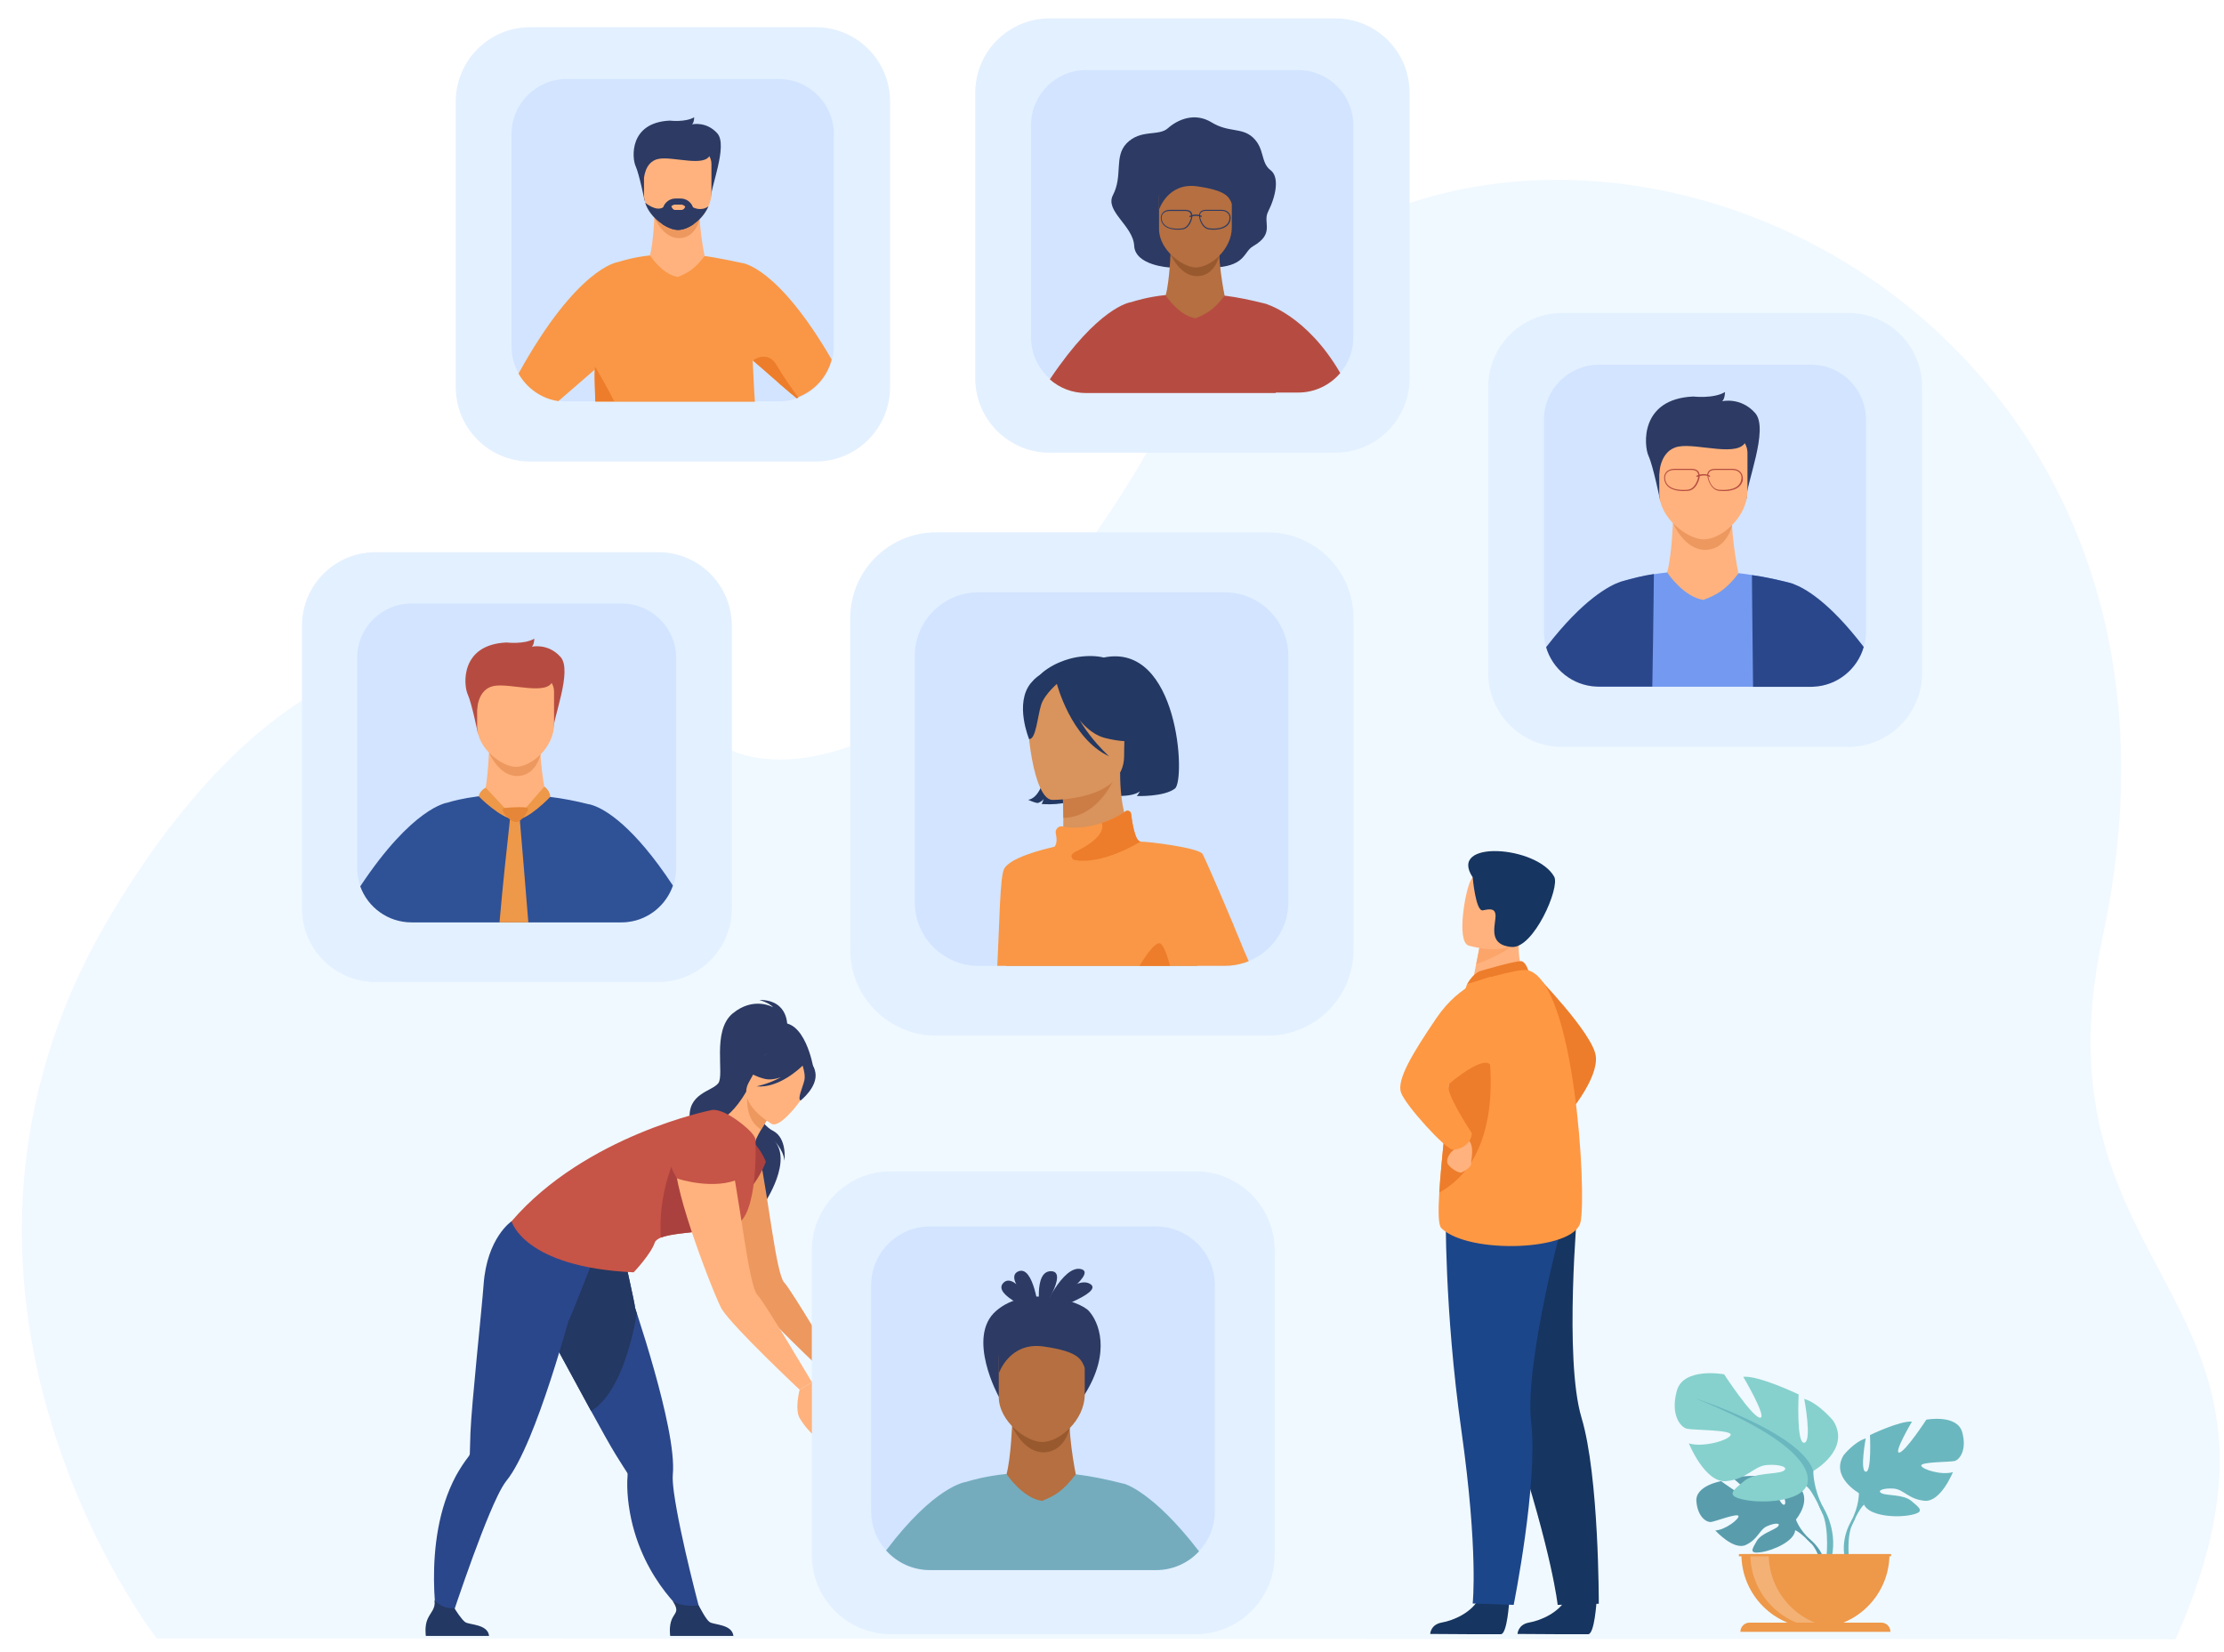 <?xml version="1.0" encoding="utf-8"?>
<!-- Generator: Adobe Illustrator 23.0.3, SVG Export Plug-In . SVG Version: 6.00 Build 0)  -->
<svg fill="currentColor" version="1.1" id="_x3C_Layer_x3E_" xmlns="http://www.w3.org/2000/svg" xmlns:xlink="http://www.w3.org/1999/xlink" x="0px"
	 y="0px" viewBox="0 0 1790.3 1330" style="enable-background:new 0 0 1790.3 1330;" xml:space="preserve">
<style type="text/css">
	.st0{fill:#F0F9FF;}
	.st1{fill:#599DAD;}
	.st2{fill:#6BB7BF;}
	.st3{fill:#86D1CD;}
	.st4{fill:#EE9849;}
	.st5{fill:#F3B175;}
	.st6{fill:#FFB27D;}
	.st7{fill:#E3F0FF;}
	.st8{fill:#D2E4FF;}
	.st9{fill:#ED985F;}
	.st10{fill:#B64C41;}
	.st11{fill:#2F5196;}
	.st12{fill:#E58638;}
	.st13{fill:#2C3A64;}
	.st14{fill:#F99746;}
	.st15{fill:#ED7D2B;}
	.st16{fill:#B56F40;}
	.st17{fill:#99592E;}
	.st18{fill:#739AF0;}
	.st19{fill:#2B478B;}
	.st20{fill:#233862;}
	.st21{fill:#D9935C;}
	.st22{fill:#CB7D45;}
	.st23{fill:#163560;}
	.st24{fill:#1C468A;}
	.st25{fill:#FF9843;}
	.st26{fill:#FCA56B;}
	.st27{fill:#AA413E;}
	.st28{fill:#C65447;}
	.st29{fill:#74ACBE;}
</style>
<g>
	<path class="st0" d="M126.1,1318.9c0,0-217.4-279.7-36.8-582.6C249.6,467.6,436.4,486,573.5,595c58.4,46.4,226.7,5.7,370-267.7
		c195.4-372.9,872.6-146.7,749.1,427c-59.8,277.6,181.9,287.7,58.7,565.2L126.1,1318.9z"/>
	<g>
		<g>
			<path class="st1" d="M1445.7,1223.2c0,0,14.5-16.9,0.9-27.7c0,0-9.9-6-18-5.5c0,0,11.5,19.3,7.8,21.2
				c-3.7,1.9-11.3-22.4-11.3-22.4s-22.6-2.2-29.9,1.3c0,0,19.3,15.8,15.3,16.8c-4.1,0.9-25-14.6-25-14.6s-21.1,3.6-19.9,16.4
				c1.1,12.8,8.4,16.8,11.6,16.5c3.2-0.3,21.8-7.5,22.3-4.8c0.4,2.6-10.8,11.2-18.7,11.6c0,0,14.8,16.4,24.7,11.6
				c9.9-4.7,10.7-12.2,16.9-15c6.2-2.8,11.4-2.8,8.9,0.1c-2.5,2.9-13.7,5.6-17.2,11.9c-3.5,6.2-6.7,10.4,3.5,8.9
				c10.2-1.5,26.8-9,27.5-17.6C1445.7,1223.2,1445.7,1223.2,1445.7,1223.2z"/>
			<g>
				<path class="st1" d="M1375.9,1209c0,0,57.2-2.2,69.8,14.2c0,0,2.8,8.4,11.4,16l1.3,3.7c0,0-9.9-10.4-13.5-11.1
					C1445,1231.7,1450.5,1211.5,1375.9,1209z"/>
				<path class="st1" d="M1457.1,1239.2c0,0,12.3,9.1,13.1,25.3l-2.2,0.2c0,0-3.9-16.8-11-23.3
					C1449.9,1234.8,1457.1,1239.2,1457.1,1239.2z"/>
			</g>
		</g>
		<g>
			<path class="st2" d="M1496.4,1201.9c0,0-23.1-12.9-12.3-30.5c0,0,8.6-10.8,17.8-13.5c0,0-4.9,26.2,0,26.8
				c4.9,0.6,3.4-29.5,3.4-29.5s24.3-11.7,33.8-10.8c0,0-15.1,25.5-10.2,24.9c4.9-0.6,21.8-26.5,21.8-26.5s24.9-4.6,28.9,10.2
				c4,14.8-2.5,22.2-6.2,23.1c-3.7,0.9-27.4,0.6-26.8,3.7c0.6,3.1,16.6,8,25.5,5.2c0,0-9.8,24.3-22.8,23.1
				c-12.9-1.2-16.9-9.2-24.9-9.8c-8-0.6-13.8,1.5-9.8,3.7c4,2.2,17.5,0.7,24,6.2c6.5,5.5,11.7,8.9-0.3,11.3
				c-12,2.5-33.5,0.9-37.8-8.3C1496.4,1201.9,1496.4,1201.9,1496.4,1201.9z"/>
			<g>
				<path class="st2" d="M1568.4,1157.6c0,0-64.6,20.9-72,44.3c0,0,0.3,10.5-6.2,22.5v4.6c0,0,6.8-15.7,10.5-17.8
					C1500.7,1211.1,1486.3,1190.8,1568.4,1157.6z"/>
				<path class="st2" d="M1490.3,1224.4c0,0-10,15.1-4.3,33.5l2.6-0.7c0,0-2.5-20.3,2.7-30.5
					C1496.5,1216.5,1490.3,1224.4,1490.3,1224.4z"/>
			</g>
		</g>
		<g>
			<path class="st3" d="M1459.7,1184.1c0,0,30.4-17,16.2-40.2c0,0-11.4-14.2-23.5-17.8c0,0,6.5,34.5,0,35.3
				c-6.5,0.8-4.5-38.9-4.5-38.9s-32-15.4-44.6-14.2c0,0,19.9,33.7,13.4,32.9c-6.5-0.8-28.8-34.9-28.8-34.9s-32.9-6.1-38.1,13.4
				c-5.3,19.5,3.2,29.2,8.1,30.4c4.9,1.2,36.1,0.8,35.3,4.9c-0.8,4.1-21.9,10.5-33.7,6.9c0,0,13,32,30,30.4
				c17-1.6,22.3-12.2,32.9-13c10.5-0.8,18.3,2,13,4.9c-5.3,2.8-23.1,0.9-31.6,8.2c-8.5,7.2-15.4,11.7,0.4,14.9
				c15.8,3.2,44.2,1.2,49.9-11C1459.7,1184.1,1459.7,1184.1,1459.7,1184.1z"/>
			<g>
				<path class="st2" d="M1364.8,1125.7c0,0,85.2,27.6,94.9,58.4c0,0-0.4,13.8,8.1,29.6v6.1c0,0-8.9-20.7-13.8-23.5
					C1454,1196.2,1473.1,1169.5,1364.8,1125.7z"/>
				<path class="st2" d="M1467.8,1213.7c0,0,13.1,19.9,5.6,44.2l-3.4-0.9c0,0,3.3-26.7-3.6-40.2
					C1459.6,1203.4,1467.8,1213.7,1467.8,1213.7z"/>
			</g>
		</g>
		<path class="st4" d="M1461.4,1310.6c32.9,0,59.6-26.7,59.6-59.6h-119.2C1401.8,1283.9,1428.5,1310.6,1461.4,1310.6z"/>
		<path class="st5" d="M1476,1310.1c-2.4,0.3-4.9,0.5-7.4,0.5c-32.9,0-59.6-26.7-59.6-59.6h14.8
			C1423.8,1281.4,1446.6,1306.5,1476,1310.1z"/>
		<path class="st4" d="M1521.8,1313.6H1401l0,0c0-4.1,3.3-7.4,7.4-7.4h106.1C1518.5,1306.2,1521.8,1309.5,1521.8,1313.6
			L1521.8,1313.6z"/>
		<rect x="1399.8" y="1251" class="st4" width="122.5" height="1.8"/>
	</g>
	<g>
		<path class="st6" d="M311.4,625.7c-4.9,1.4-12.3,7.5-22.4,2.1c-7.2-3.8-14.9-6.8-18.7-8.2c-1.5-0.5-2.4-0.8-2.4-0.8l5.6-11.7
			c0,0,0.1,0.1,0.5,0.2c2.6,0.9,16.1,5.5,22.7,4.8c7.4-0.8,18.6,9.3,18.6,9.3S316.3,624.3,311.4,625.7z"/>
		<g>
			<path class="st7" d="M529.9,790.5H302.3c-32.7,0-59.2-26.5-59.2-59.2V503.7c0-32.7,26.5-59.2,59.2-59.2h227.6
				c32.7,0,59.2,26.5,59.2,59.2v227.6C589.1,764,562.6,790.5,529.9,790.5z"/>
			<path class="st8" d="M544.3,529.7v168.9c0,5-0.8,9.8-2.4,14.3c-5.3,15.4-19,26.9-35.6,29.2c-1.9,0.3-3.9,0.4-5.9,0.4H331.4
				c-19,0-35.2-12.1-41.3-29c-1.7-4.6-2.6-9.6-2.6-14.8V529.7c0-24.2,19.6-43.9,43.9-43.9h168.9
				C524.6,485.8,544.3,505.5,544.3,529.7z"/>
			<g>
				<path class="st6" d="M393.8,602.3c0,0-0.9,26.4-4.2,38.3l-26.8,18.7l100.8,15.1l-24-33.2c0,0-7.3-35.5-3.5-48.6
					C440,579.4,393.8,602.3,393.8,602.3z"/>
				<path class="st9" d="M393.7,605.9c0,0,8,19.2,23,18.8c15-0.4,18.4-17.4,18.4-17.4L393.7,605.9z"/>
				<path class="st10" d="M384.7,590.4c0,0-4.9-24.2-8.2-31.5c-3.4-7.3-6.2-40.1,31.3-41.7c0,0,14.4,1.7,22.3-3.1c0,0,0,4.8-2,6.5
					c0,0,13-3.1,23.1,8.2s-6.8,50.8-5.9,60.1L384.7,590.4z"/>
				<path class="st6" d="M415,617.3c-10.9-0.2-30.9-14.7-30.9-32.6v-28c0-6.6,4.6-11.9,10.2-11.9h41.5c5.6,0,10.2,5.4,10.2,11.9
					v26.4C445.9,601.9,427.5,617.5,415,617.3z"/>
				<path class="st10" d="M384.1,571.6c0,0,0.1-16.8,13.4-19.4c13.3-2.6,43.2,8.2,47.4-4.1c4.2-12.3-57.7-12.1-60.8-4.2
					C380.9,551.7,384.1,571.6,384.1,571.6z"/>
				<path class="st11" d="M478.2,648.6C478.2,648.5,478.2,648.5,478.2,648.6c-2.9-1.1-4.3-1.2-4.3-1.2v0c-11-2.8-21.3-4.7-31-5.9
					c-1.1-0.1-2.2-0.3-3.3-0.4c-6.6,8.8-11.9,12.8-17.5,15.6c-1.2,0.6-2.5,1.2-3.8,1.7c-1.1,0.5-2.2,0.9-3.4,1.4
					c-1.5-0.2-2.9-0.6-4.3-1.1c-0.8-0.3-1.6-0.6-2.4-1c-10.7-5-18.7-16.9-18.7-17.2c-1.5,0.2-2.9,0.3-4.3,0.5
					c-12.6,1.6-21.2,3.9-24.9,5.1c0,0,0,0,0,0c-0.8,0.1-28.2,3.9-70.3,67.4c6.1,16.9,22.3,29,41.3,29h168.9c2,0,4-0.1,5.9-0.4
					c16.6-2.2,30.2-13.8,35.6-29.2C510,664.7,487.3,651.9,478.2,648.6z"/>
				<path class="st4" d="M391,634.1c0,0-4.5,1.9-5.7,6.9c0,0,18,18.5,29.7,18.8L391,634.1z"/>
				<path class="st4" d="M415,659.8l23.2-26.6c0,0,4.8,3.1,4.7,8.3C442.9,641.5,424.9,660.5,415,659.8z"/>
				<path class="st4" d="M425.3,742.5h-23.2c2.7-31.1,6.1-61.9,7.7-76.3c0.3-2.9,0.6-5.2,0.7-6.6c0-0.2,0-0.5,0.1-0.7
					c0-0.1,0-0.2,0-0.3c0.1-0.6,0.1-0.9,0.1-0.9l2.3,0l3.7-0.1h0l1.5,0c0,0,0,0.2,0.1,0.7c0,0.2,0,0.6,0.1,1c0,0.3,0,0.6,0.1,1
					c0.1,1.7,0.4,4.2,0.6,7.3C420.4,682.7,422.9,712.6,425.3,742.5z"/>
				<path class="st12" d="M406.2,650.4c0,0,10.7-1.1,17.2-0.4c1.3,0.1,2,1.5,1.4,2.7c-1.8,3.3-5.5,9-9.4,9
					C409.8,661.6,401.3,650.7,406.2,650.4z"/>
			</g>
		</g>
	</g>
	<g>
		<path class="st7" d="M656.7,371.5h-230c-33,0-59.8-26.8-59.8-59.8v-230c0-33,26.8-59.8,59.8-59.8h230c33,0,59.8,26.8,59.8,59.8
			v230C716.4,344.7,689.7,371.5,656.7,371.5z"/>
		<path class="st8" d="M671.2,108v170.7c0,3.9-0.5,7.6-1.4,11.2c-3.6,13.9-13.8,25.1-26.9,30.2c-0.5,0.2-1,0.4-1.5,0.6
			c-4.5,1.6-9.4,2.4-14.5,2.4H456.1c-2.2,0-4.5-0.2-6.6-0.5c-13.8-2.1-25.6-10.5-32.1-22.2c-3.6-6.4-5.6-13.8-5.6-21.6V108
			c0-24.5,19.9-44.4,44.4-44.4h170.7C651.3,63.6,671.2,83.5,671.2,108z"/>
		<g>
			<path class="st6" d="M526.9,172c0,0-0.8,23.2-3.7,33.6L499.7,222l88.6,13.3l-21.1-29.2c0,0-6.4-31.2-3-42.7
				C567.5,151.9,526.9,172,526.9,172z"/>
			<path class="st9" d="M526.8,175.2c0,0,7,16.9,20.2,16.5c13.2-0.4,16.2-15.3,16.2-15.3L526.8,175.2z"/>
			<path class="st13" d="M518.9,161.5c0,0-4.3-21.3-7.2-27.7c-3-6.4-5.5-35.2,27.5-36.7c0,0,12.6,1.5,19.6-2.7c0,0,0,4.2-1.7,5.7
				c0,0,11.4-2.7,20.3,7.2c8.9,9.9-5.9,44.6-5.2,52.8L518.9,161.5z"/>
			<path class="st6" d="M572.7,131.9v23.2c0,3.9-0.9,7.6-2.4,11h0c-2.6,5.9-7,11-11.9,14.3c-4.3,3-8.9,4.8-12.9,4.7
				c-3.4-0.1-7.9-1.7-12.2-4.6c-5.8-3.9-11.4-9.9-13.7-16.9l0-0.1l-0.1-0.3c-0.7-2.2-1.1-4.4-1.1-6.7v-24.6c0-5.8,4-10.5,8.9-10.5
				h36.5C568.6,121.4,572.7,126.1,572.7,131.9z"/>
			<path class="st14" d="M597.3,211.7c0,0-20.8-4.5-30.1-5.6c-8.2,10.9-14.1,13.9-21.6,16.8c-12.1-1.7-22.3-17-22.3-17.3
				c-13.2,1.4-22,4.2-25.7,5.3c0,0,0,0,0,0c-0.8,0.1-33.1,4.6-80.2,89.8c6.6,11.7,18.3,20.2,32.1,22.2c6.1-5.2,19.1-16.6,29.3-25.4
				c-0.1,2.9-0.1,5.5-0.1,7.7c0.2,6.1,0.4,12.2,0.5,18.2h128.5c-0.2-3.1-0.4-6-0.6-8.9c-0.4-8.8-0.9-16.9-1.2-24.3
				c0-0.1,0-0.1,0-0.2c0-0.1,0-0.2,0-0.2c0,0,0,0,0,0c1.9,1.6,4.1,3.5,6.5,5.6c0.5,0.4,1,0.8,1.5,1.3c0.4,0.4,0.9,0.7,1.3,1.1
				c0.6,0.5,1.2,1,1.8,1.6c1.1,1,2.2,1.9,3.3,2.9c0.5,0.4,1,0.9,1.5,1.3c0.3,0.2,0.5,0.5,0.8,0.7c0.3,0.3,0.6,0.5,0.9,0.8
				c0.2,0.2,0.5,0.4,0.7,0.6c0.6,0.5,1.1,1,1.6,1.4c0.5,0.4,0.9,0.8,1.3,1.2c0.4,0.3,0.7,0.6,1.1,1c1.3,1.2,2.7,2.3,4,3.4
				c0.5,0.4,1,0.9,1.5,1.3c0.5,0.5,1,0.9,1.5,1.3c0.4,0.3,0.7,0.6,1.1,0.9c0.2,0.1,0.3,0.3,0.5,0.4c0.5,0.5,1.1,0.9,1.6,1.3
				c0.5,0.5,1,0.9,1.5,1.3c0.2,0.2,0.4,0.3,0.6,0.5c0.2,0.2,0.4,0.4,0.6,0.5c0.5-0.2,1-0.4,1.5-0.6c13.2-5.1,23.3-16.3,26.9-30.2
				C625.6,213.9,597.3,211.7,597.3,211.7z"/>
			<path class="st13" d="M518.3,145c0,0,0.1-14.8,11.8-17.1c11.7-2.3,37.9,7.2,41.6-3.6c3.7-10.8-50.7-10.6-53.4-3.7
				C515.6,127.5,518.3,145,518.3,145z"/>
			<path class="st15" d="M494.4,323h-15.2c-0.1-6.1-0.3-12.1-0.5-18.2c-0.1-2.3,0-4.9,0.1-7.7c0-0.6,0-1.3,0.1-2
				c0.1,0.2,0.4,0.7,0.8,1.2C481.9,300.1,488.1,310.4,494.4,323z"/>
			<path class="st13" d="M558.4,170.2v10.2c-4.3,3-8.9,4.8-12.9,4.7c-3.4-0.1-7.9-1.7-12.2-4.6v-10.3c0-5.7,4.7-10.4,10.4-10.4h4.3
				C553.7,159.8,558.4,164.5,558.4,170.2z"/>
			<path class="st15" d="M642.8,320.1c-0.5,0.2-1,0.4-1.5,0.6c-0.2-0.2-0.4-0.3-0.6-0.5c-0.2-0.2-0.4-0.3-0.6-0.5
				c-0.5-0.4-1-0.9-1.5-1.3c-0.5-0.4-1-0.9-1.6-1.3c-0.2-0.1-0.3-0.3-0.5-0.4c-0.4-0.3-0.7-0.6-1.1-0.9c-0.5-0.4-1-0.9-1.5-1.3
				c-0.5-0.4-1-0.9-1.5-1.3c-1.3-1.1-2.6-2.3-4-3.4c-0.4-0.3-0.7-0.6-1.1-1c-0.4-0.4-0.9-0.8-1.3-1.2c-0.5-0.5-1.1-1-1.6-1.4
				c-0.2-0.2-0.5-0.4-0.7-0.6c-0.3-0.3-0.6-0.6-0.9-0.8c-0.3-0.2-0.6-0.5-0.8-0.7c-0.5-0.5-1-0.9-1.5-1.3c-1.1-1-2.2-1.9-3.3-2.9
				c-0.6-0.5-1.2-1.1-1.8-1.6c-0.4-0.4-0.9-0.8-1.3-1.1c-0.5-0.4-1-0.9-1.5-1.3c-2.4-2.1-4.6-4-6.5-5.6c0,0-0.1-0.1-0.1-0.1
				c0,0,0,0,0.1-0.1c1.2-0.9,12.3-8.2,19.3,4.2C630.2,302.6,638,313.7,642.8,320.1z"/>
			<path class="st13" d="M570.3,166.1c-4.9,11.2-16.4,19.2-24.8,19c-8.1-0.1-21.9-9.2-26-21.5l0-0.1l-0.1-0.3c0,0,8.7,7.4,14.4,3.7
				h24.1C557.9,166.9,564.2,170.5,570.3,166.1z"/>
			<path class="st6" d="M548.4,169h-5.2c-1.2,0-2.7-1.9-2.7-3.1c0,0,1.5-1.2,2.7-1.2h5.2c1.2,0,2.9,1,3.2,1.7
				C551.6,166.3,550.9,169,548.4,169z"/>
		</g>
	</g>
	<g>
		<path class="st7" d="M1074.9,364.4h-230c-33,0-59.8-26.8-59.8-59.8v-230c0-33,26.8-59.8,59.8-59.8h230c33,0,59.8,26.8,59.8,59.8
			v230C1134.7,337.6,1107.9,364.4,1074.9,364.4z"/>
		<path class="st8" d="M1089.4,100.8v170.7c0,10.9-3.9,20.9-10.5,28.6c-8.1,9.6-20.3,15.7-33.9,15.7H874.3c-11.2,0-21.4-4.1-29.2-11
			c-9.3-8.1-15.1-20.1-15.1-33.4V100.8c0-24.5,19.9-44.4,44.4-44.4H1045C1069.5,56.5,1089.4,76.3,1089.4,100.8z"/>
		<g>
			<path class="st13" d="M941.6,215.3c0,0-27.8-1.4-28.6-17.5c-0.8-16.1-23.8-27.8-17.1-40.7c8.2-15.8,0.7-31,11-41.7
				c11.4-11.7,25.7-5.4,33.3-12.2c7.6-6.8,21.4-13.1,35.1-4.7c13.7,8.4,24.1,3.9,33.1,12c9.9,9,6.2,20.3,14.3,26.4
				c7.5,5.6,4.4,21-1.9,33.5c-4.6,9,5.9,17.4-12.1,27.8c-7.5,4.3-5.9,15.1-28.6,17C969.8,216.2,947.5,211.4,941.6,215.3z"/>
			<path class="st16" d="M942.4,201.1c0,0-0.8,25.1-4,36.4l-25.4,17.7l95.8,14.3L985.8,238c0,0-6.9-33.7-3.3-46.1
				C986.2,179.4,942.4,201.1,942.4,201.1z"/>
			<path class="st17" d="M942.2,204.5c0,0,7.6,18.2,21.8,17.8c14.3-0.4,17.5-16.5,17.5-16.5L942.2,204.5z"/>
			<path class="st16" d="M962.4,215.3c-10.3-0.2-29.4-13.9-29.4-31v-26.6c0-6.2,4.3-11.3,9.6-11.3h39.4c5.3,0,9.6,5.1,9.6,11.3v25.1
				C991.8,200.7,974.3,215.5,962.4,215.3z"/>
			<path class="st10" d="M1018.4,244.4C1018.4,244.4,1018.4,244.4,1018.4,244.4c-11.6-2.9-22.5-5.2-32.6-6.4
				c-8.9,11.8-15.3,14.9-23.4,18.2c-13.1-1.8-24.1-18.3-24.1-18.7c-14.2,1.5-23.8,4.5-27.7,5.7c0,0,0,0,0,0
				c-1.1,0.1-26.6,4.1-65.5,62.2c7.8,6.9,18,11,29.2,11h17.6h14.2H1027c0-0.1,0-0.3,0-0.4h18c13.6,0,25.7-6.1,33.9-15.7
				C1051.6,253.3,1018.4,244.4,1018.4,244.4z"/>
			<path class="st13" d="M933.1,168.5c0,0,7.2-21.9,30.7-18.5c23.5,3.4,25.5,8.4,28,14.3c2.5,5.8,7.3-21.3,7.3-21.3l-27.7-8.2
				c0,0-33.5,3.8-36,9.4c-2.4,5.6-2.4,5.6-2.4,5.6L933.1,168.5z"/>
			<path class="st13" d="M989.3,171.4c-1.3-1.6-3.5-2.5-5.9-2.5h-12.5c-2.4,0-4,0.7-4.9,2c-0.4,0.6-0.6,1.3-0.7,2.1c0,0,0,0,0,0
				c-2.1-0.5-4.1-0.3-5.5,0.1l0,0v0c-0.1-0.8-0.3-1.5-0.7-2.2c-0.9-1.3-2.6-2-4.9-2h-12.5c-2.5,0-4.6,0.9-5.9,2.5
				c-1.2,1.5-1.6,3.4-1.2,5.5c1.4,7.1,9.5,8,13.6,8c1.3,0,2.1-0.1,2.3-0.1c3.8,0,6.5-2.2,8.4-6.8c0.3-0.8,0.9-2.3,0.9-3.8v0
				c1.3-0.4,3.4-0.7,5.5-0.1v0c0.1,1.6,0.6,3.1,0.9,3.9c1.9,4.6,4.6,6.8,8.4,6.8c0.2,0,1,0.1,2.3,0.1c4.1,0,12.2-0.9,13.6-7.9
				C990.9,174.8,990.5,172.9,989.3,171.4z M958.9,174.4c-0.1,1.4-0.6,2.7-0.9,3.3c-1.8,4.3-4.2,6.3-7.7,6.3h-0.1
				c0,0-3.4,0.4-6.9-0.3c-4.6-0.9-7.3-3.3-8.1-6.9c-0.4-1.9,0-3.5,1-4.8c1.2-1.4,3.1-2.2,5.3-2.2h12.5c2.1,0,3.5,0.6,4.2,1.7
				c0.4,0.6,0.5,1.2,0.6,1.9v0c-0.6,0.2-1,0.4-1.1,0.4c-0.2,0.1-0.4,0.4-0.2,0.7c0.1,0.2,0.3,0.3,0.4,0.3c0.1,0,0.1,0,0.2,0
				C958.2,174.6,958.5,174.5,958.9,174.4C958.9,174.4,958.9,174.4,958.9,174.4z M989.6,176.7c-0.7,3.6-3.5,5.9-8.1,6.9
				c-3.5,0.7-6.9,0.3-6.9,0.3h0c-3.4,0-5.9-2-7.7-6.3c-0.2-0.6-0.7-1.9-0.9-3.3c0,0,0,0,0,0c0.2,0.1,0.5,0.2,0.7,0.3
				c0.2,0.1,0.5,0,0.7-0.2c0.1-0.2,0-0.5-0.2-0.7c-0.4-0.2-0.8-0.4-1.2-0.5c0,0,0,0,0,0c0-0.7,0.2-1.3,0.6-1.8
				c0.7-1.1,2.2-1.7,4.2-1.7h12.5c2.2,0,4.2,0.8,5.3,2.2C989.7,173.2,990,174.9,989.6,176.7z"/>
		</g>
	</g>
	<g>
		<path class="st7" d="M1487.6,601.3h-229.9c-33,0-59.7-26.7-59.7-59.7V311.6c0-33,26.7-59.7,59.7-59.7h229.9
			c33,0,59.7,26.7,59.7,59.7v229.9C1547.4,574.5,1520.6,601.3,1487.6,601.3z"/>
		<path class="st8" d="M1502.1,337.9v170.6c0,4.3-0.6,8.4-1.7,12.3c-5.1,17.8-21.2,31.1-40.4,32c-0.7,0-1.4,0.1-2.2,0.1h-170.6
			c-0.3,0-0.6,0-0.9,0c-0.3,0-0.6,0-0.9,0c-19.3-0.8-35.5-13.9-40.7-31.7c-1.2-4-1.8-8.2-1.8-12.6V337.9c0-24.5,19.8-44.3,44.3-44.3
			h170.6C1482.3,293.6,1502.1,313.4,1502.1,337.9z"/>
		<g>
			<path class="st6" d="M1346.9,417c0,0-1,30.3-4.9,43.9l-30.7,21.4l115.7,17.3l-27.6-38.1c0,0-8.3-40.7-4-55.7
				C1399.8,390.7,1346.9,417,1346.9,417z"/>
			<path class="st9" d="M1346.8,421.1c0,0,9.1,22,26.4,21.5c17.2-0.5,21.2-20,21.2-20L1346.8,421.1z"/>
			<path class="st13" d="M1336.5,403.3c0,0-5.6-27.8-9.4-36.2c-3.9-8.4-7.1-46,35.9-47.9c0,0,16.5,1.9,25.6-3.6c0,0,0,5.5-2.3,7.4
				c0,0,14.9-3.6,26.5,9.4c11.7,12.9-7.8,58.3-6.8,68.9L1336.5,403.3z"/>
			<path class="st6" d="M1371.2,434.2c-12.5-0.2-35.5-16.8-35.5-37.4v-32.1c0-7.5,5.2-13.7,11.7-13.7h47.6c6.4,0,11.7,6.2,11.7,13.7
				v30.3C1406.6,416.5,1385.5,434.4,1371.2,434.2z"/>
			<path class="st13" d="M1335.7,381.8c0,0,0.1-19.3,15.4-22.3c15.3-3,49.5,9.4,54.4-4.7c4.9-14.1-66.2-13.8-69.7-4.9
				C1332.1,358.9,1335.7,381.8,1335.7,381.8z"/>
			<path class="st18" d="M1449.1,552.8h-161.9c-0.3,0-0.6,0-0.9,0c4.1-37.1,12.9-81.8,19.9-84.8c0,0,0.8-0.3,2.4-0.8c0,0,0,0,0,0
				c3.7-1.1,11.5-3.3,22.8-5c0,0,0.1,0,0.1,0c3.3-0.5,6.8-1,10.7-1.4c0,0.5,13.3,19.9,29.1,22.1c9.8-3.9,17.5-7.2,28.3-21.5
				c3.5,0.4,7.2,0.9,10.9,1.5c9,1.4,18.5,3.3,28.5,5.8c1.2,0.3,2.4,0.6,3.5,0.9h0c0.5,0.1,0.9,0.2,1.4,0.4c0,0,0.1,0.5,0.4,3.4
				c0,0,0,0,0,0C1444.7,480.1,1446.2,499.1,1449.1,552.8z"/>
			<g>
				<path class="st19" d="M1307.4,467.5c0,0-0.1,0-0.1,0c-0.6,0.1-1.4,0.4-2.5,0.7c-0.1,0-0.1,0-0.2,0.1c-0.1,0-0.1,0-0.1,0
					c-0.1,0-0.1,0-0.1,0c-8.5,3-29.9,13.8-59.8,52.7c5.2,17.8,21.4,31,40.7,31.7c0.3,0,0.6,0,0.9,0c0.3,0,0.6,0,0.9,0h16.1h26.9
					c0.5-27.4,0.8-51.2,1-67.6c0.1-7.2,0.2-13,0.2-16.9c0-4,0.1-6.1,0.1-6.1c0,0-0.1,0-0.1,0C1322.9,463.3,1312.5,466,1307.4,467.5z
					"/>
				<path class="st19" d="M1443.7,470.1c-2.2-0.8-3.7-1.1-4.4-1.3c0,0,0,0,0,0c-5.7-1.4-18.6-4.6-29-5.8c0,0,0,0,0,0
					c0,0.2,0,5.2,0.1,13.7v0c0,5.5,0.1,12.4,0.2,20.5c0.1,15.1,0.4,34.3,0.6,55.7h30.7h15.8c0.7,0,1.5,0,2.2-0.1
					c19.3-0.9,35.3-14.2,40.4-32C1472.4,484.2,1452.5,473.3,1443.7,470.1z"/>
			</g>
			<path class="st10" d="M1401.3,380.2c-1.5-1.8-3.9-2.8-6.7-2.8h-14c-2.7,0-4.5,0.8-5.5,2.3c-0.5,0.7-0.7,1.5-0.8,2.3c0,0,0,0,0,0
				c-2.4-0.6-4.6-0.3-6.2,0.1l0,0v0c-0.1-0.9-0.3-1.7-0.8-2.4c-1-1.5-2.9-2.3-5.5-2.3h-14c-2.8,0-5.2,1-6.7,2.8
				c-1.3,1.6-1.8,3.8-1.3,6.2c1.6,7.9,10.7,8.9,15.3,8.9c1.4,0,2.4-0.1,2.6-0.1c4.3,0,7.3-2.4,9.5-7.7c0.4-0.9,1-2.6,1.1-4.3v0
				c1.5-0.4,3.8-0.8,6.2-0.1v0c0.1,1.8,0.7,3.5,1.1,4.4c2.2,5.2,5.2,7.7,9.5,7.7c0.2,0,1.2,0.1,2.6,0.1c4.6,0,13.7-1,15.3-8.9
				C1403.1,384,1402.7,381.8,1401.3,380.2z M1367.1,383.5c-0.2,1.6-0.7,3-1,3.7c-2,4.8-4.8,7.1-8.6,7.1h-0.1c0,0-3.8,0.4-7.8-0.4
				c-5.2-1.1-8.3-3.7-9.1-7.7c-0.4-2.1,0-4,1.1-5.4c1.3-1.6,3.5-2.5,6-2.5h14c2.3,0,3.9,0.6,4.8,1.9c0.4,0.6,0.6,1.4,0.7,2.2
				c0,0,0,0,0,0c-0.7,0.2-1.2,0.4-1.2,0.5c-0.3,0.1-0.4,0.5-0.3,0.7c0.1,0.2,0.3,0.3,0.5,0.3c0.1,0,0.2,0,0.2,0
				C1366.4,383.8,1366.7,383.7,1367.1,383.5C1367.1,383.5,1367.1,383.5,1367.1,383.5z M1401.7,386.2c-0.8,4.1-3.9,6.7-9.1,7.7
				c-4,0.8-7.7,0.4-7.8,0.4h-0.1c-3.9,0-6.6-2.3-8.6-7.1c-0.3-0.6-0.8-2.2-1-3.8c0,0,0,0,0,0c0.3,0.1,0.5,0.2,0.8,0.4
				c0.3,0.1,0.6,0,0.7-0.2c0.1-0.3,0-0.6-0.2-0.7c-0.4-0.2-0.9-0.4-1.3-0.6c0,0,0,0,0,0c0.1-0.7,0.3-1.5,0.7-2.1
				c0.8-1.2,2.4-1.9,4.8-1.9h14c2.5,0,4.7,0.9,6,2.5C1401.8,382.2,1402.2,384.1,1401.7,386.2z"/>
		</g>
	</g>
	<g>
		<path class="st7" d="M1020.3,833.7H753.7c-38.3,0-69.3-31-69.3-69.3V497.8c0-38.3,31-69.3,69.3-69.3h266.6
			c38.3,0,69.3,31,69.3,69.3v266.6C1089.6,802.7,1058.6,833.7,1020.3,833.7z"/>
		<path class="st8" d="M1037.1,528.2v197.9c0,21.6-13.3,40-32.1,47.7c-1.1,0.4-2.2,0.9-3.4,1.2c-5,1.6-10.4,2.5-15.9,2.5H787.8
			c-28.4,0-51.4-23-51.4-51.4V528.2c0-28.4,23-51.4,51.4-51.4h197.9C1014.1,476.8,1037.1,499.8,1037.1,528.2z"/>
		<g>
			<path class="st20" d="M888.5,529.3L888.5,529.3c-5.5-1.3-12-1.6-19.5-0.6c0,0-13.4,1.3-26,9.8c-10,6.8-24.5,21.4-8.3,61.5
				l7.7,13.8c-2.6,30-14.8,30-14.8,30s5.4,2.6,8,2.6c0,0,3.8-1.4,4.5-3.5c0,0-0.7,3.3-1.7,4.3c0,0,20.9,2,31.3-5.9
				c5.7-4.3,11.9-14.3,15.9-24.6l15.8,1.1c0.2,6.8-2.3,14.5-9.8,22.7c0,0,19.5,1.9,26-3.5c0,0-1.3,2.6-2.5,3.8c0,0,21.8,0.8,30.7-6
				C954.6,628.1,948.9,516.8,888.5,529.3z"/>
			<path class="st21" d="M963.9,777.5h-154c-1.9-12-3-23.1-2.3-33.8c0.9-13.4,6.8-25.5,13.8-35.4c11.4-16,25.6-26,25.6-26
				s0.4-0.1,1-0.2c1.1-0.2,3-0.5,5-0.7h0c1.9-1,2.7-8,2.9-16.2c0.1-2.3,0.1-4.6,0.1-7c0-2,0-4.1-0.1-6.1c0-0.9,0-1.9-0.1-2.8
				c0-0.3,0-0.5,0-0.8c0-0.4,0-0.8,0-1.2c0-0.3,0-0.6,0-0.9c0-0.5,0-0.9,0-1.4c0-0.6,0-1.2-0.1-1.8c0-0.1,0-0.2,0-0.4
				c0-0.6,0-1.1-0.1-1.6c0-0.6-0.1-1.3-0.1-1.9l0-0.5c0-1-0.1-1.8-0.1-2.6c0-0.2,0-0.4,0-0.6c0-0.2,0-0.5,0-0.7c0-0.2,0-0.4,0-0.6
				c0-0.7-0.1-1.2-0.1-1.7c0-0.1,0-0.2,0-0.3c0-0.1,0-0.2,0-0.3c0-0.4,0-0.7,0-0.7l26-5.1h0l17.8-3.5l2.1-0.4l0.5-0.1v0
				c0,6.7,0.3,12.9,1,18.5c0.5,4.8,1.3,9.1,2.2,13.1v0c3.2,14.4,8.3,23,11.9,24.4h0c0.1,0.1,0.2,0.1,0.4,0.1
				C934.7,682.1,961.6,728.1,963.9,777.5z"/>
			<path class="st22" d="M855,631.6c0,0,1,13.8,1,26.8c24.5-0.7,37.5-23.1,42.8-35.5L855,631.6z"/>
			<path class="st21" d="M846.8,643.9c0,0,58,1,58.1-35.2c0-36.1,7.6-60.4-29.5-62.5c-37-2.1-44.3,11.6-47.2,23.7
				C825.2,581.9,831.7,642.7,846.8,643.9z"/>
			<path class="st20" d="M849,545.3c0,0,15.9,42.4,40.3,48.7c24.4,6.3,35-0.3,35-0.3s-18.7-14.9-22.6-40.8
				C901.6,552.9,860.9,525.1,849,545.3z"/>
			<path class="st20" d="M852.9,548.7c0,0-11.9,9.5-14.8,18.7c-2.9,9.2-4.2,28.2-9.7,27.5c0,0-12-28.8,1.5-45.1
				C844.2,532.5,852.9,548.7,852.9,548.7z"/>
			<path class="st20" d="M850.7,550.2c0,0,11.3,44.4,42.1,58.6c0,0-30.8-27.3-33.4-56.6C856.8,522.9,850.7,550.2,850.7,550.2z"/>
			<path class="st14" d="M997.5,755.6c-1-2.4-2-4.7-2.9-7c-0.5-1.1-1-2.3-1.4-3.4c0-0.1,0-0.1,0-0.1c-13.4-31.8-24-55.9-25.1-57.6
				c-3-5.1-43.9-10.1-49.8-10c-4.3,0-6.7-14.4-7.7-22.3c-0.3-2.2-2.7-3.3-4.5-2.1c-0.4,0.3-0.9,0.6-1.3,0.9c-0.5,0.3-1.1,0.7-1.6,1
				c-0.5,0.3-1.1,0.7-1.6,1c-0.4,0.2-0.7,0.4-1.1,0.6c-0.4,0.2-0.8,0.4-1.2,0.7c-0.4,0.2-0.7,0.4-1.1,0.6c-0.4,0.2-0.7,0.4-1.1,0.6
				c-0.4,0.2-0.7,0.4-1.1,0.5c-0.3,0.1-0.6,0.3-0.9,0.4c-0.5,0.2-1.1,0.5-1.6,0.7c-0.4,0.2-0.8,0.3-1.2,0.5
				c-0.3,0.1-0.5,0.2-0.8,0.3c-1.5,0.6-3,1.1-4.5,1.6c-12.5,4.1-24.1,4.5-30.8,2.9c-0.2,0-0.3-0.1-0.5-0.1c-3.4-0.9-6.5,2.2-5.8,5.6
				c0.9,4.1,1.1,8.6-1.2,10.8c-10.4,2.3-35.6,8.8-40.4,17.7c-3.4,6.4-3.7,44.4-5.5,78.1h4h48.5h130.6c5.6,0,10.9-0.9,15.9-2.5
				c1.1-0.4,2.3-0.8,3.4-1.2C1002.4,767.6,999.9,761.5,997.5,755.6z"/>
			<path class="st15" d="M941.9,777.5h-24.6c6.2-10.3,12.1-17.8,15.6-18.2C935.9,759,939,766.7,941.9,777.5z"/>
			<path class="st15" d="M918.2,677.4c0,0-30.6,19.4-53.7,14.8c0,0-5.6-3.5,2.1-7c7.2-3.3,23.9-13.1,20.3-22.7
				c6.4-2.1,12.9-5.1,19.1-9.4c1.8-1.2,4.3-0.1,4.5,2.1C911.4,663,913.8,677.4,918.2,677.4z"/>
		</g>
	</g>
	<g>
		<path class="st15" d="M1235.7,784.1c0,0,46.6,47.7,48.9,66c2.3,18.4-22.5,47.1-22.5,47.1L1235.7,784.1z"/>
		<path class="st23" d="M1214.9,1289.2c0,0-1.6,25.9-6.6,26.3c-0.7,0-25.4,0-25.4,0l-31.6-0.2c0,0,0.2-7.6,9.4-9.2
			c9.2-1.6,24.7-8.1,30.3-20.3C1196.8,1273,1214.9,1289.2,1214.9,1289.2z"/>
		<path class="st23" d="M1285.2,1289.2c0,0-1.6,25.9-6.6,26.3c-0.7,0-25.4,0-25.4,0l-31.6-0.2c0,0,0.2-7.6,9.4-9.2
			c9.2-1.6,24.7-8.1,30.3-20.3C1267.2,1273,1285.2,1289.2,1285.2,1289.2z"/>
		<path class="st23" d="M1179.8,1010.7c0,0,8.3,52.9,39.1,146.7c30.8,93.8,35,134.5,35,134.5l33.1-0.9c0,0,0.3-102.6-13.9-149.8
			c-14.2-47.2-3.1-170.1-3.1-170.1L1179.8,1010.7z"/>
		<path class="st24" d="M1163.8,974c0,0-1.2,79.7,12.6,177.5c13.8,97.8,9.1,139.3,9.1,139.3l33,1.1c0,0,19.7-97.9,14.1-146.8
			c-5.7-49,27-168,27-168L1163.8,974z"/>
		<path class="st6" d="M1227.7,787.6l-17.6,11.5l-25.4-4.7c0.4-2.1,2-10.6,3.6-18.3c0.1-0.5,0.2-0.9,0.3-1.4
			c1.3-6.6,2.4-12.2,2.4-12.2l23.7-10.5l8.9-3.9c0,0.1-0.7,7.3-0.8,8.3C1221.1,775,1227.7,787.6,1227.7,787.6z"/>
		<path class="st15" d="M1191.2,781.8c0.5-0.2,30.6-9.1,33.9-8c3.3,1.1,5.2,7.4,5.2,7.4l-49.3,11.1
			C1181,792.3,1184.9,784.4,1191.2,781.8z"/>
		<path class="st25" d="M1272.3,983.8c-5.1,23.3-90.1,26.1-112,4.9c-2.5-2.4-2.6-13.6-1.7-28.7c1.8-29.5,7.7-74,8-96.7
			c0.1-11,1.6-22.2,3.6-32.4c4.3-21.7,10.8-38.7,10.8-38.7s41.5-13.4,49.3-11.1C1267.7,792.2,1277.4,960.6,1272.3,983.8z"/>
		<path class="st15" d="M1158.6,960c1.8-29.5,7.7-74,8-96.7c0.1-11,1.6-22.2,3.6-32.4l25-4.4C1195.2,826.6,1219.6,926.3,1158.6,960z
			"/>
		<path class="st6" d="M1172.1,918.9c0,0,1.7,4.1-1.9,6.8c-3.6,2.7-5.9,7.2-5.1,10.4c0.8,3.2,8.7,8.5,11.4,7.7
			c2.7-0.9,8.2-5.1,7.7-6.8s3.7-15-2.9-20.1C1174.7,911.7,1172.1,918.9,1172.1,918.9z"/>
		<path class="st25" d="M1200.1,786.3c0,0-24.3,4.6-43.7,33.1c-19.4,28.6-32.2,49.8-28.6,60.1c3.6,10.3,36.1,46,41.8,46
			c5.6,0,14.7-4.1,15.2-13.3c0,0-22.9-34.4-18.4-39.5c1.9-2.2,29.8-24.8,33.7-14.6C1206.6,875.2,1200.1,786.3,1200.1,786.3z"/>
		<path class="st26" d="M1221,756.8c-5.2,8.8-24.6,16.5-32.7,19.3c0.1-0.5,0.2-0.9,0.3-1.4c1.3-6.6,2.4-12.2,2.4-12.2l23.7-10.5
			C1219.9,752,1223.1,753.2,1221,756.8z"/>
		<path class="st6" d="M1182,761.1c0,0,38.2,11.9,45.3-12c7.1-23.9,16.8-38.5-7.4-47.1c-24.1-8.6-31.6-0.9-35.9,6.5
			C1179.7,715.9,1172.2,757.4,1182,761.1z"/>
		<path class="st23" d="M1185.5,706.2c0,0,2.4,27.8,8.2,26.6s11-2.1,10.1,6.3c-0.8,8.4-4.8,21.7,13,23.2
			c17.7,1.5,39.2-47.9,34.3-56.6C1237.1,680.7,1165.2,675.7,1185.5,706.2z"/>
	</g>
	<path class="st13" d="M633.7,826.9c0,0,2-22-22.5-22c0,0,7.4,2,11.3,6c0,0-15.6-9.2-32.7,4.9c-17,14.1-6.4,49.5-11.6,56.2
		c-5.2,6.7-25.3,8.1-22.9,29.8c2.5,21.7,64,48.9,60,66.9c0,0,24.1-35.4,6.9-51.6c0,0,8.4,7.9,9.3,17.3c0,0,2.3-18.4-9.4-24.2
		c-10.3-5.2-18.8-24.2-17.9-27.6C605,879.3,633.7,826.9,633.7,826.9z"/>
	<path class="st9" d="M611.4,930.1c-3.8-18.2-27.4-23.9-38.6-9c-2,2.7-3.4,5.8-3.9,9.6c-2.5,20.7,30.5,104.9,35.2,112.5
		c8.6,13.9,59.4,61.5,59.4,61.5l9.4-5.7c0,0-36-60.9-41.6-66.6C624.9,1025.8,618.6,964.7,611.4,930.1z"/>
	<path class="st27" d="M606,918.8c0,0,7.2,7.5,10.5,16.4c0,0-11.5,32.9-38.3,37.1C578.1,972.4,599.4,918.8,606,918.8z"/>
	<path class="st13" d="M626.7,823.8c0.3-1.3-29.1,13.3-30.5,14.9c-13.8,15.3-9.9,35.2-2,35.4c5.1,0.1,4.1,8.5,4.1,8.5l56.3-23.8
		C654.6,858.8,647.9,819.3,626.7,823.8z"/>
	<path class="st19" d="M564.8,1301.5l-12.2-1.8c0,0-41-32.6-47.1-93.4c-0.6-6.2-0.8-12.5-0.3-18.8c0.1-0.7,0-1.5-0.4-2.1
		c0,0,0,0,0,0c-1.3-2-4.6-7.1-9-14.2c-4.4-7.1-11.8-20.4-20-35.4c-14.8-27-32-59.2-37.9-69.5c-18.8-32.8-9.7-54.8-9.7-54.8
		s52.5-5.2,66.9-17.8l5.2,8c0,0,11.4,50.3,10.8,50.6c0.6,1.7,1.1,3.5,1.7,5.2c9,27.7,19.3,62.3,24.9,90.5
		c3.2,15.9,4.8,29.7,3.9,39.1c-0.3,3.2,0.1,8.2,0.9,14.3C547.5,1237.6,564.8,1301.5,564.8,1301.5z"/>
	<path class="st20" d="M590.4,1316.9h-50.9c0,0-1.2-7.8,1.4-13.6c2.5-5.6,6.2-5.8,0.5-14.7c3.2,3.3,13.6,4.7,21,3.7
		c0.9,1.5,5.8,11.3,8.8,13.4C574.5,1308.1,589.3,1307.3,590.4,1316.9z"/>
	<path class="st20" d="M512.7,1057.5c-4.4,24.5-14.9,65.3-36.9,78.3c-14.8-27-32-59.2-37.9-69.5c-18.8-32.8-9.7-54.8-9.7-54.8
		s52.5-5.2,66.9-17.8l5.2,8c0,0,11.4,50.3,10.8,50.6C511.5,1054,512.1,1055.8,512.7,1057.5z"/>
	<path class="st19" d="M477,1015.3l0.2-9.5c-19,2.4-65.4-22.7-65.4-22.7s-19.8,13.2-22.5,50.9c-1.3,18.4-9.7,96.1-10.6,119.4
		c-0.3,8.4-0.5,14.4-0.5,16.8c0,0,0,0,0,0c0,0.7-0.4,1.4-0.8,2c-3.9,5-7.3,10.3-10.3,15.7c-28.9,53.8-13.8,126.9-13.8,126.9l6.7-1.7
		c0,0,24.5-75.8,40.4-108.6c2.7-5.6,5.2-9.9,7.2-12.4c6-7.3,12.3-19.7,18.6-34.6c11.8-28.2,23.3-65.4,31.4-94.2
		C458.3,1063.4,477,1015.3,477,1015.3z"/>
	<path class="st6" d="M587.9,951.8c-31-7.1-11.2-50.7-9.4-49.9c4.3-0.9,13.7-8.4,22.2-23.1l1.1,1l19,16.7c0,0-4.4,6.5-8.1,12.8
		c-2.9,5-5.4,9.9-5,11.6C609.3,922.1,596.2,953.7,587.9,951.8z"/>
	<path class="st9" d="M620.8,896.5c0,0-4.4,6.5-8.1,12.8c-11.8-7.3-11.8-21.9-10.9-29.5L620.8,896.5z"/>
	<path class="st6" d="M621.4,904.8c0,0-28.7-16-18.5-33.7c10.2-17.7,13.4-31.8,32.2-22.3c18.8,9.5,18.4,18.3,16.4,25
		C649.5,880.6,629.1,908.5,621.4,904.8z"/>
	<path class="st13" d="M656.4,863.5c-1.3-7.9-5.3-8.6-8.1-8.1c-10.6-17.5-27.9-10.7-27.9-10.7c-9.3,11.6-22.6,13.6-22.6,13.6
		s3.3,6.2,17.1,10c4.2,1.2,9,0.5,13.6-1.1c-9.5,5.3-19.5,7.3-19.5,7.3c18.1,1.7,35.3-14.9,37.1-16.7c0.8,2.6,2.3,7.9,1.4,11.9
		c-1.2,5.3-5.9,15-3,16.2C644.3,886,658.3,875.3,656.4,863.5z"/>
	<path class="st20" d="M393.7,1316.9h-50.9c0,0-1.2-7.8,1.4-13.6c2.5-5.6,6.5-8.2,5.6-15c3.2,3.3,8.5,7.1,15.9,6.1
		c0.9,1.5,5.8,9.3,8.8,11.4C377.9,1308.1,392.7,1307.3,393.7,1316.9z"/>
	<path class="st28" d="M591.6,986.3c-6.5,2.3-15.7,3.5-25.1,4.6c-13.4,1.5-27.2,2.5-34.4,5.3c-2.6,1.1-4.4,2.4-5,4
		c-3.1,9.4-17,24-17,24c-88.6-4-98.3-41.1-98.3-41.1c59.6-69.3,160.5-89.4,160.5-89.4s7.2-3.1,25.4,11.4
		c12.1,9.6,10.5,13.3,10.5,13.3S610.8,979.6,591.6,986.3z"/>
	<path class="st27" d="M566.4,990.9c-13.4,1.5-27.2,2.5-34.4,5.3c-3-44.2,17.9-77.4,17.9-77.4S563.5,974.2,566.4,990.9z"/>
	<path class="st7" d="M962.4,1315.5H717.2c-35.2,0-63.7-28.5-63.7-63.7v-245.2c0-35.2,28.5-63.7,63.7-63.7h245.2
		c35.2,0,63.7,28.5,63.7,63.7v245.2C1026.1,1287,997.6,1315.5,962.4,1315.5z"/>
	<path class="st8" d="M977.9,1034.6v181.9c0,12.5-4.8,23.8-12.7,32.2c-8.6,9.3-20.9,15.1-34.6,15.1H748.6c-14,0-26.6-6.1-35.3-15.8
		c-7.5-8.4-12-19.4-12-31.5v-181.9c0-26.1,21.2-47.3,47.3-47.3h181.9C956.7,987.4,977.9,1008.5,977.9,1034.6z"/>
	<g>
		<path class="st13" d="M804,1124.3c0,0-26.4-47.9-2.2-69c24.2-21.2,66.9-8.5,74.7,0c7.8,8.5,18.3,32.8-3.4,67.3L804,1124.3z"/>
		<path class="st16" d="M814.9,1144c0,0-1,29.6-4.7,42.8l-30,20.9l112.8,16.9l-26.9-37.2c0,0-8.1-39.7-3.9-54.3
			C866.5,1118.5,814.9,1144,814.9,1144z"/>
		<path class="st17" d="M814.8,1148.1c0,0,8.9,21.5,25.7,21c16.8-0.5,20.6-19.5,20.6-19.5L814.8,1148.1z"/>
		<path class="st16" d="M838.6,1160.8c-12.2-0.2-34.6-16.4-34.6-36.5V1093c0-7.3,5.1-13.3,11.4-13.3h46.4c6.2,0,11.4,6,11.4,13.3
			v29.5C873.1,1143.6,852.5,1161.1,838.6,1160.8z"/>
		<path class="st29" d="M965.2,1248.8c-8.6,9.3-20.9,15.1-34.6,15.1H748.6c-14,0-26.6-6.1-35.3-15.8c39-51.8,63.7-55.1,64.4-55.2
			c4.6-1.4,15.8-4.7,32.6-6.4c0,0.4,13.1,19.6,28.5,21.7c9.6-3.8,16.7-7.5,27.2-21.4c11.9,1.4,25,4.1,38.7,7.6l0-0.1
			C904.7,1194.3,927.8,1200.1,965.2,1248.8z"/>
		<path class="st13" d="M804,1105.7c0,0,8.4-25.8,36.1-21.8c27.7,4,30.1,9.9,33,16.8c2.9,6.9,8.6-25.1,8.6-25.1l-32.7-9.7
			c0,0-39.5,4.5-42.4,11.1c-2.8,6.6-2.8,6.6-2.8,6.6L804,1105.7z"/>
		<path class="st13" d="M836.3,1055.8c0,0-29.3-26.6-16.7-32.3C832.2,1017.9,836.3,1055.8,836.3,1055.8z"/>
		<path class="st13" d="M835.1,1056.5c0,0-37-13.9-27.4-23.8C817.3,1022.8,835.1,1056.5,835.1,1056.5z"/>
		<path class="st13" d="M837.5,1057.3c0,0-6.1-34.3,8.6-34C860.7,1023.5,837.5,1057.3,837.5,1057.3z"/>
		<path class="st13" d="M839.6,1055c0,0,15.8-36.9,30.6-33.4C884.9,1025.1,839.6,1055,839.6,1055z"/>
		<path class="st13" d="M838.8,1057.3c0,0,25.2-31.2,38.5-23.9C890.5,1040.7,838.8,1057.3,838.8,1057.3z"/>
	</g>
	<path class="st6" d="M580.2,910.3c0,0-33.5,3.3-36.2,25.1c-2.7,21.8,32.1,110.5,37.1,118.5c9.1,14.6,62.6,64.8,62.6,64.8l9.9-6
		c0,0-37.9-64.2-43.8-70.2C600.5,1033.1,591.5,917.8,580.2,910.3z"/>
	<path class="st28" d="M545,948.5c0.1,0.5,30.9,10.1,50.8,0c0,0,4.2-45.8-19.5-43.3c-23.7,2.5-37.7,10-38.3,21.3
		C537.4,937.8,545,948.5,545,948.5z"/>
	<path class="st6" d="M643.7,1118.7c0,0-4.1,15.7,0,22.8c4.1,7.1,9.9,12.6,9.9,12.6v-41.4L643.7,1118.7z"/>
</g>
</svg>
